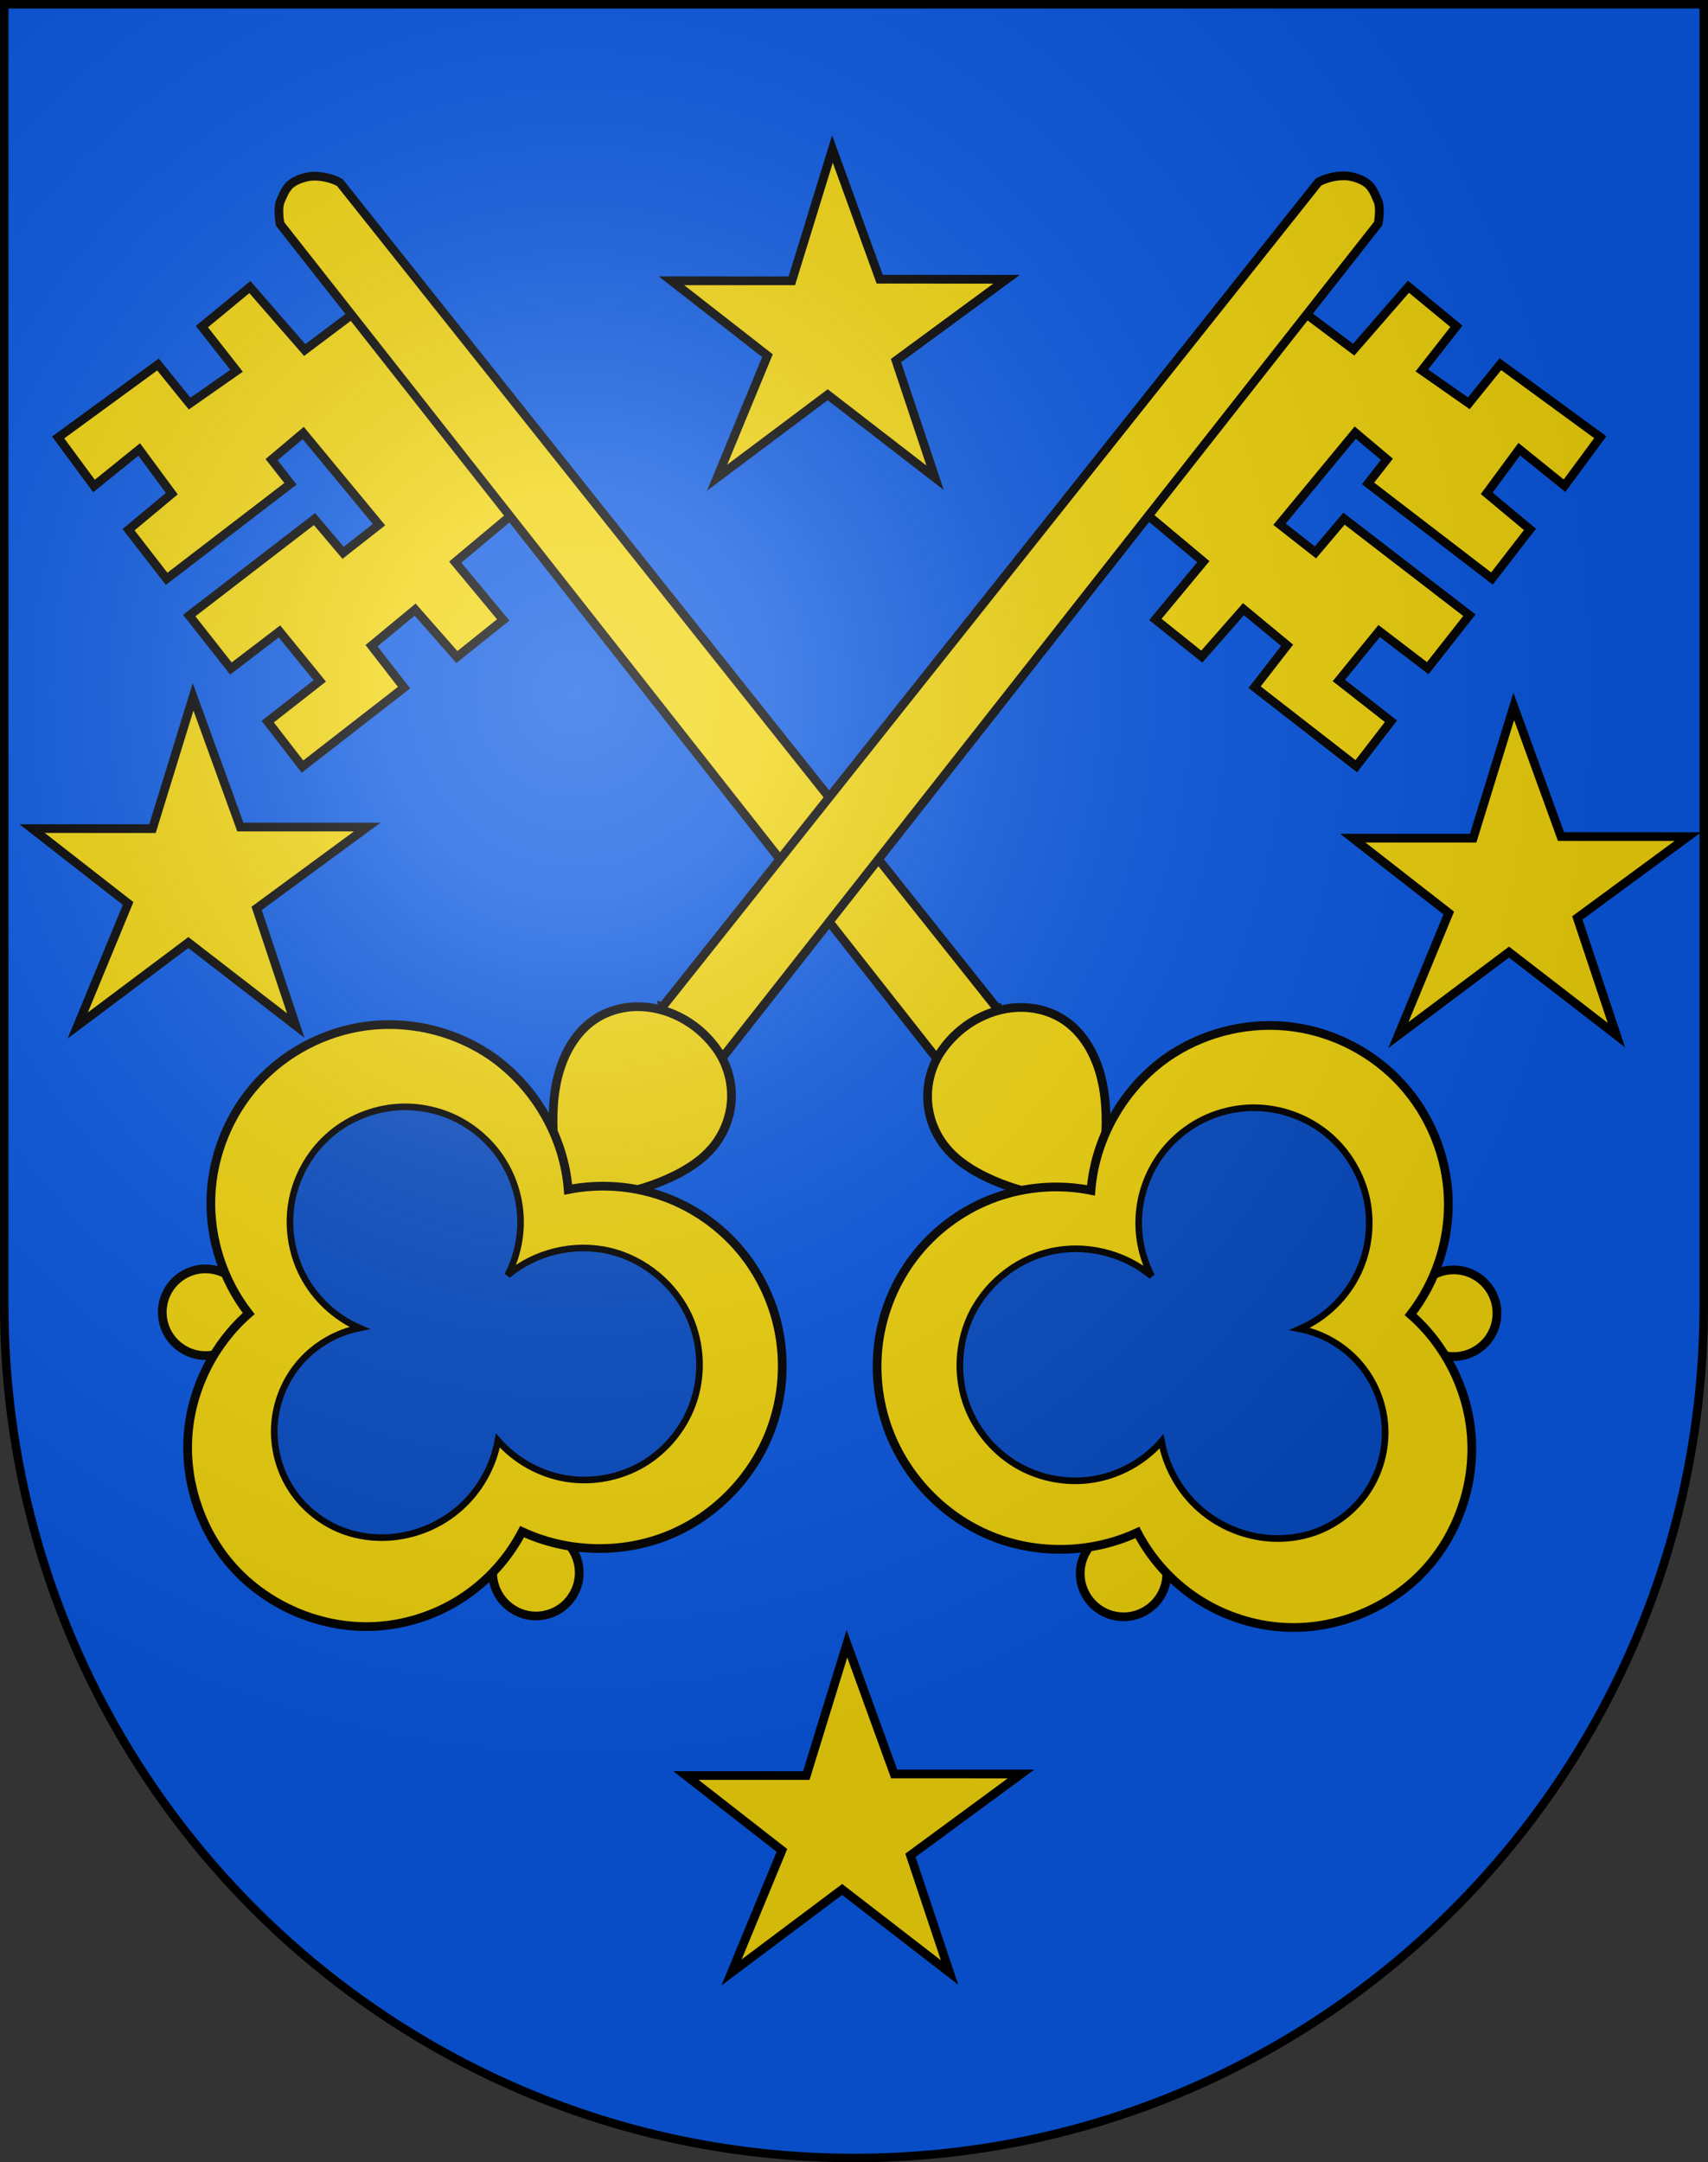 <?xml version="1.0" encoding="UTF-8"?>
<svg version="1.0" viewBox="0 0 603 763" xmlns="http://www.w3.org/2000/svg" xmlns:cc="http://creativecommons.org/ns#" xmlns:dc="http://purl.org/dc/elements/1.1/" xmlns:rdf="http://www.w3.org/1999/02/22-rdf-syntax-ns#" xmlns:xlink="http://www.w3.org/1999/xlink">
<rect x="0" y="0" width="603" height="763" fill="#333333" stroke="none"/>
<defs>
<radialGradient id="a" cx="858.04" cy="579.93" r="300" gradientTransform="matrix(1.215 1.5316e-24 1.4647e-23 1.267 -839.19 -490.49)" gradientUnits="userSpaceOnUse">
<stop stop-color="#fff" stop-opacity=".314" offset="0"/>
<stop stop-color="#fff" stop-opacity=".251" offset=".19"/>
<stop stop-color="#6b6b6b" stop-opacity=".125" offset=".6"/>
<stop stop-opacity=".125" offset="1"/>
</radialGradient>
<clipPath id="f">
<path d="m14186300 5152250s192520 531420 469520 807850c276950 276430 478730 433880 662120 497520 183380 63600 243430 71380 468350 106740 224910 35370 538010 235520 538010 235520s-93220-443930-285140-653670c-191920-209780-342300-3.9e5 -783210-603570-440870-213570-539180-210470-748800-250180-209620-39660-320850-140210-320850-140210z"/>
</clipPath>
<clipPath id="e">
<path d="m14186300 5152250s192520 531420 469520 807850c276950 276430 478730 433880 662120 497520 183380 63600 243430 71380 468350 106740 224910 35370 538010 235520 538010 235520s-93220-443930-285140-653670c-191920-209780-342300-3.9e5 -783210-603570-440870-213570-539180-210470-748800-250180-209620-39660-320850-140210-320850-140210z"/>
</clipPath>
<clipPath id="d">
<path d="m17905000 7712850c168520 651560 60740 1647200-524010 2079400-361860 267500-703730 314770-1004210 391560-300430 76830-496090 173470-496090 173470s-54450-75370-20210-332640c34250-257270 476240-795050 889620-1200870 413430-405860 836590-748460 955830-881240 119200-132780 199070-229680 199070-229680z"/>
</clipPath>
<clipPath id="c">
<path d="m17905000 7712850c168520 651560 60740 1647200-524010 2079400-361860 267500-703730 314770-1004210 391560-300430 76830-496090 173470-496090 173470s-54450-75370-20210-332640c34250-257270 476240-795050 889620-1200870 413430-405860 836590-748460 955830-881240 119200-132780 199070-229680 199070-229680z"/>
</clipPath>
<clipPath id="b">
<path d="m13581500 896020s-73750 109400-60270 321510c13530 212190-380 450120-126300 653580-125920 203430-215530 317730-431820 471310-216340 153580-349200 298600-349200 298600s14650-73730-13140-307410c-27780-233680 38260-565710 187390-810950 149100-245230 300480-352700 451900-460220 151460-107550 341440-166420 341440-166420z"/>
</clipPath>
<style type="text/css">.str1 {stroke:#2B2828;stroke-width:5}
    .str0 {stroke:#454646;stroke-width:50}
    .fil5 {fill:#95979A}
    .fil2 {fill:#131516;fill-opacity:0.569}
    .fil6 {fill:url(#f)}
    .fil4 {fill:url(#e)}
    .fil1 {fill:url(#d)}
    .fil3 {fill:url(#c)}
    .fil0 {fill:url(#b)}</style>
</defs>
<desc>Coat of Arms of Canton of Freiburg (Fribourg)</desc>
<g>
<path d="m1.5 1.5v458.87c0 166.31 134.31 301.13 300 301.13 165.69 0 300-134.82 300-301.13v-458.87h-600z" fill="#0958e2"/>
<g transform="matrix(-1.13 0 0 1.13 85.957 -317.45)">
<g transform="matrix(1.085 0 0 1.085 81.858 -224.82)">
<g transform="matrix(1.636 .047 -.056 1.936 -122.23 -907.4)" stroke="#000" stroke-width="1.216">
<g transform="matrix(-.777 -.029 -.045 .757 598.67 401.65)" fill="#eac102" stroke="#000" stroke-width="1.448">
<g transform="matrix(1.967 .125 -.155 1.706 571.51 415.34)">
<g transform="matrix(-1 0 0 1 242.87 .075)"></g>
<g transform="translate(1.2236e-8 3.079)">
<path transform="matrix(-.398 0 0 .398 24.484 -180.41)" d="m-500.63 433.31c0.187 110.39-0.376 220.79 0.285 331.17 3.517 99.064 79.345 189.55 176.17 210.47 89.58 21.823 189.86-17.395 240.42-94.735 30.282-43.253 41.434-96.782 38.937-148.89v-298.02h-455.82z" fill="none" stroke="none"/>
<g transform="translate(0 1.539)" stroke="#000">
<path transform="matrix(-1 0 0 1 242.87 .075)" d="m157.75 59.374 6.569 5.496-5.502 6.621 5.319 4.261 4.779-5.44 5.004 4.138-3.731 4.806 11.654 9.054 3.979-5.154-5.967-4.671 4.618-5.67 5.567 4.254 4.777-6.07-14.369-11.063-3.275 3.867-4.117-3.229 8.683-10.501 3.629 3.056-2.163 2.765 14.201 10.898 4.362-5.631-4.958-4.132 3.734-5.063 5.185 4.187 4.106-5.563-11.448-8.368-3.624 4.484-5.383-3.764 3.966-5.06-5.497-4.536-6.284 7.215-5.526-4.153z" fill="#f1d40c" stroke-width="1px"/>
<path transform="matrix(-1 0 0 1 242.87 .075)" d="m102.28 115.93 75.241-94.562s1.256-0.77 3.101-0.73c0.546 0.012 1.725 0.273 2.478 0.86 0.708 0.551 0.97 1.445 1.201 1.903 0.438 0.867 0.077 2.715 0.077 2.715l-74.911 95.221s-2.952 0.171-4.973-1.414c-1.916-1.503-2.215-3.993-2.215-3.993z" fill="#f1d40c" stroke-width="1px"/>
<path transform="matrix(-1 0 0 1 242.87 .075)" d="m48.593 146.13c-0.808 0.22-1.558 0.649-2.159 1.232-0.601 0.584-1.05 1.322-1.293 2.123s-0.279 1.665-0.104 2.484 0.561 1.592 1.111 2.224c0.807 0.928 1.97 1.539 3.192 1.677s2.492-0.2 3.485-0.927c0.942-0.69 1.626-1.724 1.895-2.86 0.197-0.833 0.175-1.717-0.065-2.539s-0.696-1.58-1.31-2.176c-0.614-0.597-1.385-1.031-2.213-1.246-0.829-0.216-1.713-0.213-2.54 9e-3" fill="#f1d40c" stroke-width="1px"/>
<path transform="matrix(-1 0 0 1 242.87 .075)" d="m86.456 175.97c-0.808 0.22-1.558 0.649-2.159 1.232-0.601 0.584-1.05 1.322-1.293 2.123s-0.279 1.665-0.104 2.484 0.561 1.592 1.111 2.224c0.807 0.928 1.97 1.539 3.192 1.677s2.492-0.2 3.485-0.927c0.942-0.69 1.626-1.724 1.895-2.86 0.197-0.833 0.175-1.717-0.065-2.539s-0.696-1.58-1.31-2.176c-0.614-0.597-1.385-1.031-2.213-1.246-0.829-0.216-1.713-0.213-2.54 9e-3" fill="#f1d40c" stroke-width="1px"/>
<path transform="matrix(-1 0 0 1 242.87 .075)" d="m104.32 117.11c1.818 0.939 3.382 2.365 4.484 4.088 1.004 1.616 1.491 3.548 1.374 5.447s-0.838 3.756-2.034 5.236c-1.276 1.581-3.04 2.699-4.88 3.561-3.846 1.801-8.164 2.582-12.397 2.242-0.638-2.47-1.01-5.008-1.109-7.557-0.105-2.712 0.111-5.482 1.109-8.006 0.714-1.807 1.849-3.484 3.429-4.616 1.43-1.025 3.185-1.567 4.944-1.609 1.759-0.042 3.516 0.406 5.08 1.214" fill="#f1d40c" stroke-width="1px"/>
<g transform="matrix(-1 0 0 1 242.69 -.111)">
<path d="m81.845 121.34c-4.038-2.57-8.996-3.662-13.74-3.027-4.745 0.636-9.24 2.994-12.459 6.537s-5.138 8.242-5.319 13.026c-0.18 4.784 1.379 9.614 4.323 13.389-3.95 3.447-6.492 8.462-6.939 13.685-0.447 5.223 1.207 10.597 4.514 14.665 4.169 5.128 10.947 8.025 17.532 7.461 3.379-0.29 6.68-1.445 9.502-3.326 2.822-1.881 5.158-4.484 6.725-7.492 5.239 2.438 11.5 2.579 16.843 0.378 5.343-2.2 9.69-6.708 11.693-12.129 1.246-3.371 1.606-7.066 1.024-10.613-0.582-3.546-2.106-6.935-4.381-9.717-2.341-2.863-5.471-5.073-8.951-6.322-3.481-1.249-7.302-1.532-10.929-0.811-0.495-6.312-4.097-12.305-9.438-15.705" fill="#f1d40c" stroke-width="1px"/>
<path d="m72.421 127.57c-2.995 0.04-5.966 1.136-8.27 3.05-2.304 1.914-3.926 4.634-4.514 7.572-0.588 2.937-0.139 6.072 1.25 8.726 1.389 2.654 3.709 4.809 6.458 5.999-2.594 0.511-5.007 1.899-6.754 3.883-1.747 1.985-2.817 4.554-2.995 7.192-0.178 2.638 0.537 5.328 2.002 7.529 1.464 2.201 3.67 3.9 6.171 4.755 1.558 0.532 3.221 0.743 4.864 0.65 3.011-0.17 5.954-1.38 8.214-3.376s3.824-4.768 4.364-7.735c2.001 2.301 4.825 3.872 7.835 4.358 3.01 0.486 6.185-0.115 8.809-1.669 2.756-1.633 4.878-4.304 5.853-7.356 0.975-3.052 0.795-6.455-0.487-9.391-1.66-3.8-5.182-6.734-9.22-7.678s-8.496 0.122-11.669 2.793c1.046-2.017 1.56-4.307 1.476-6.577-0.084-2.271-0.767-4.516-1.96-6.45-1.193-1.934-2.894-3.551-4.885-4.645-1.991-1.094-4.269-1.662-6.54-1.632" fill="#084dc6" stroke-width=".759px"/>
</g>
<g fill="#eac102" stroke-width="1.448">
<path d="m157.75 59.374 6.569 5.496-5.502 6.621 5.319 4.261 4.779-5.44 5.004 4.138-3.731 4.806 11.654 9.054 3.979-5.154-5.967-4.671 4.618-5.67 5.567 4.254 4.777-6.07-14.369-11.063-3.275 3.867-4.117-3.229 8.683-10.501 3.629 3.056-2.163 2.765 14.201 10.898 4.362-5.631-4.958-4.132 3.734-5.063 5.185 4.187 4.106-5.563-11.448-8.368-3.624 4.484-5.383-3.764 3.966-5.06-5.497-4.536-6.284 7.215-5.526-4.153z" fill="#f1d40c" stroke-width="1px"/>
<path d="m102.28 115.93 75.241-94.562s1.256-0.77 3.101-0.73c0.546 0.012 1.725 0.273 2.478 0.86 0.708 0.551 0.97 1.445 1.201 1.903 0.438 0.867 0.077 2.715 0.077 2.715l-74.911 95.221s-2.952 0.171-4.973-1.414c-1.916-1.503-2.215-3.993-2.215-3.993z" fill="#f1d40c" stroke-width="1px"/>
<path d="m48.593 146.13c-0.808 0.22-1.558 0.649-2.159 1.232-0.601 0.584-1.05 1.322-1.293 2.123s-0.279 1.665-0.104 2.484 0.561 1.592 1.111 2.224c0.807 0.928 1.97 1.539 3.192 1.677s2.492-0.2 3.485-0.927c0.942-0.69 1.626-1.724 1.895-2.86 0.197-0.833 0.175-1.717-0.065-2.539s-0.696-1.58-1.31-2.176c-0.614-0.597-1.385-1.031-2.213-1.246-0.829-0.216-1.713-0.213-2.54 9e-3" fill="#f1d40c" stroke-width="1px"/>
<path d="m86.456 175.97c-0.808 0.22-1.558 0.649-2.159 1.232-0.601 0.584-1.05 1.322-1.293 2.123s-0.279 1.665-0.104 2.484 0.561 1.592 1.111 2.224c0.807 0.928 1.97 1.539 3.192 1.677s2.492-0.2 3.485-0.927c0.942-0.69 1.626-1.724 1.895-2.86 0.197-0.833 0.175-1.717-0.065-2.539s-0.696-1.58-1.31-2.176c-0.614-0.597-1.385-1.031-2.213-1.246-0.829-0.216-1.713-0.213-2.54 9e-3" fill="#f1d40c" stroke-width="1px"/>
<path d="m104.32 117.11c1.818 0.939 3.382 2.365 4.484 4.088 1.004 1.616 1.491 3.548 1.374 5.447s-0.838 3.756-2.034 5.236c-1.276 1.581-3.04 2.699-4.88 3.561-3.846 1.801-8.164 2.582-12.397 2.242-0.638-2.47-1.01-5.008-1.109-7.557-0.105-2.712 0.111-5.482 1.109-8.006 0.714-1.807 1.849-3.484 3.429-4.616 1.43-1.025 3.185-1.567 4.944-1.609 1.759-0.042 3.516 0.406 5.08 1.214" fill="#f1d40c" stroke-width="1px"/>
<g transform="translate(.187 -.187)">
<path d="m81.845 121.34c-4.038-2.57-8.996-3.662-13.74-3.027-4.745 0.636-9.24 2.994-12.459 6.537s-5.138 8.242-5.319 13.026c-0.18 4.784 1.379 9.614 4.323 13.389-3.95 3.447-6.492 8.462-6.939 13.685-0.447 5.223 1.207 10.597 4.514 14.665 4.169 5.128 10.947 8.025 17.532 7.461 3.379-0.29 6.68-1.445 9.502-3.326 2.822-1.881 5.158-4.484 6.725-7.492 5.239 2.438 11.5 2.579 16.843 0.378 5.343-2.2 9.69-6.708 11.693-12.129 1.246-3.371 1.606-7.066 1.024-10.613-0.582-3.546-2.106-6.935-4.381-9.717-2.341-2.863-5.471-5.073-8.951-6.322-3.481-1.249-7.302-1.532-10.929-0.811-0.495-6.312-4.097-12.305-9.438-15.705" fill="#f1d40c" stroke-width="1px"/>
<path d="m72.421 127.57c-2.995 0.04-5.966 1.136-8.27 3.05-2.304 1.914-3.926 4.634-4.514 7.572-0.588 2.937-0.139 6.072 1.25 8.726 1.389 2.654 3.709 4.809 6.458 5.999-2.594 0.511-5.007 1.899-6.754 3.883-1.747 1.985-2.817 4.554-2.995 7.192-0.178 2.638 0.537 5.328 2.002 7.529 1.464 2.201 3.67 3.9 6.171 4.755 1.558 0.532 3.221 0.743 4.864 0.65 3.011-0.17 5.954-1.38 8.214-3.376s3.824-4.768 4.364-7.735c2.001 2.301 4.825 3.872 7.835 4.358 3.01 0.486 6.185-0.115 8.809-1.669 2.756-1.633 4.878-4.304 5.853-7.356 0.975-3.052 0.795-6.455-0.487-9.391-1.66-3.8-5.182-6.734-9.22-7.678s-8.496 0.122-11.669 2.793c1.046-2.017 1.56-4.307 1.476-6.577-0.084-2.271-0.767-4.516-1.96-6.45-1.193-1.934-2.894-3.551-4.885-4.645-1.991-1.094-4.269-1.662-6.54-1.632" fill="#084dc6" stroke-width=".759px"/>
</g>
</g>
<path d="m48.494 80.391-4.663 15.108h-13.802l11.004 8.58-5.782 13.989 12.683-9.512 12.31 9.512-4.476-13.429 12.683-9.326h-14.548z" fill="#f1d40c" stroke-width="1px"/>
<path d="m123.4 188.91-4.663 15.108h-13.802l11.004 8.58-5.782 13.989 12.683-9.512 12.31 9.512-4.476-13.429 12.683-9.326h-14.548z" fill="#f1d40c" stroke-width="1px"/>
<path d="m121.82 17.581-4.663 15.108h-13.802l11.004 8.58-5.782 13.989 12.683-9.512 12.31 9.512-4.476-13.429 12.683-9.326h-14.548z" fill="#f1d40c" stroke-width="1px"/>
<path d="m199.9 81.446-4.663 15.108h-13.802l11.004 8.58-5.782 13.989 12.683-9.512 12.31 9.512-4.476-13.429 12.683-9.326h-14.548z" fill="#f1d40c" stroke-width="1px"/>
</g>
</g>
</g>
</g>
</g>
</g>
</g>
</g>
<g>
<path d="m1.5 1.5v458.87c0 166.31 134.31 301.13 300 301.13 165.69 0 300-134.82 300-301.13v-458.87h-600z" fill="url(#a)"/>
<path d="m1.5 1.5v458.87c0 166.31 134.31 301.13 300 301.13 165.69 0 300-134.82 300-301.13v-458.87h-600z" fill="none" stroke="#000" stroke-width="3"/>
</g>
</svg>
